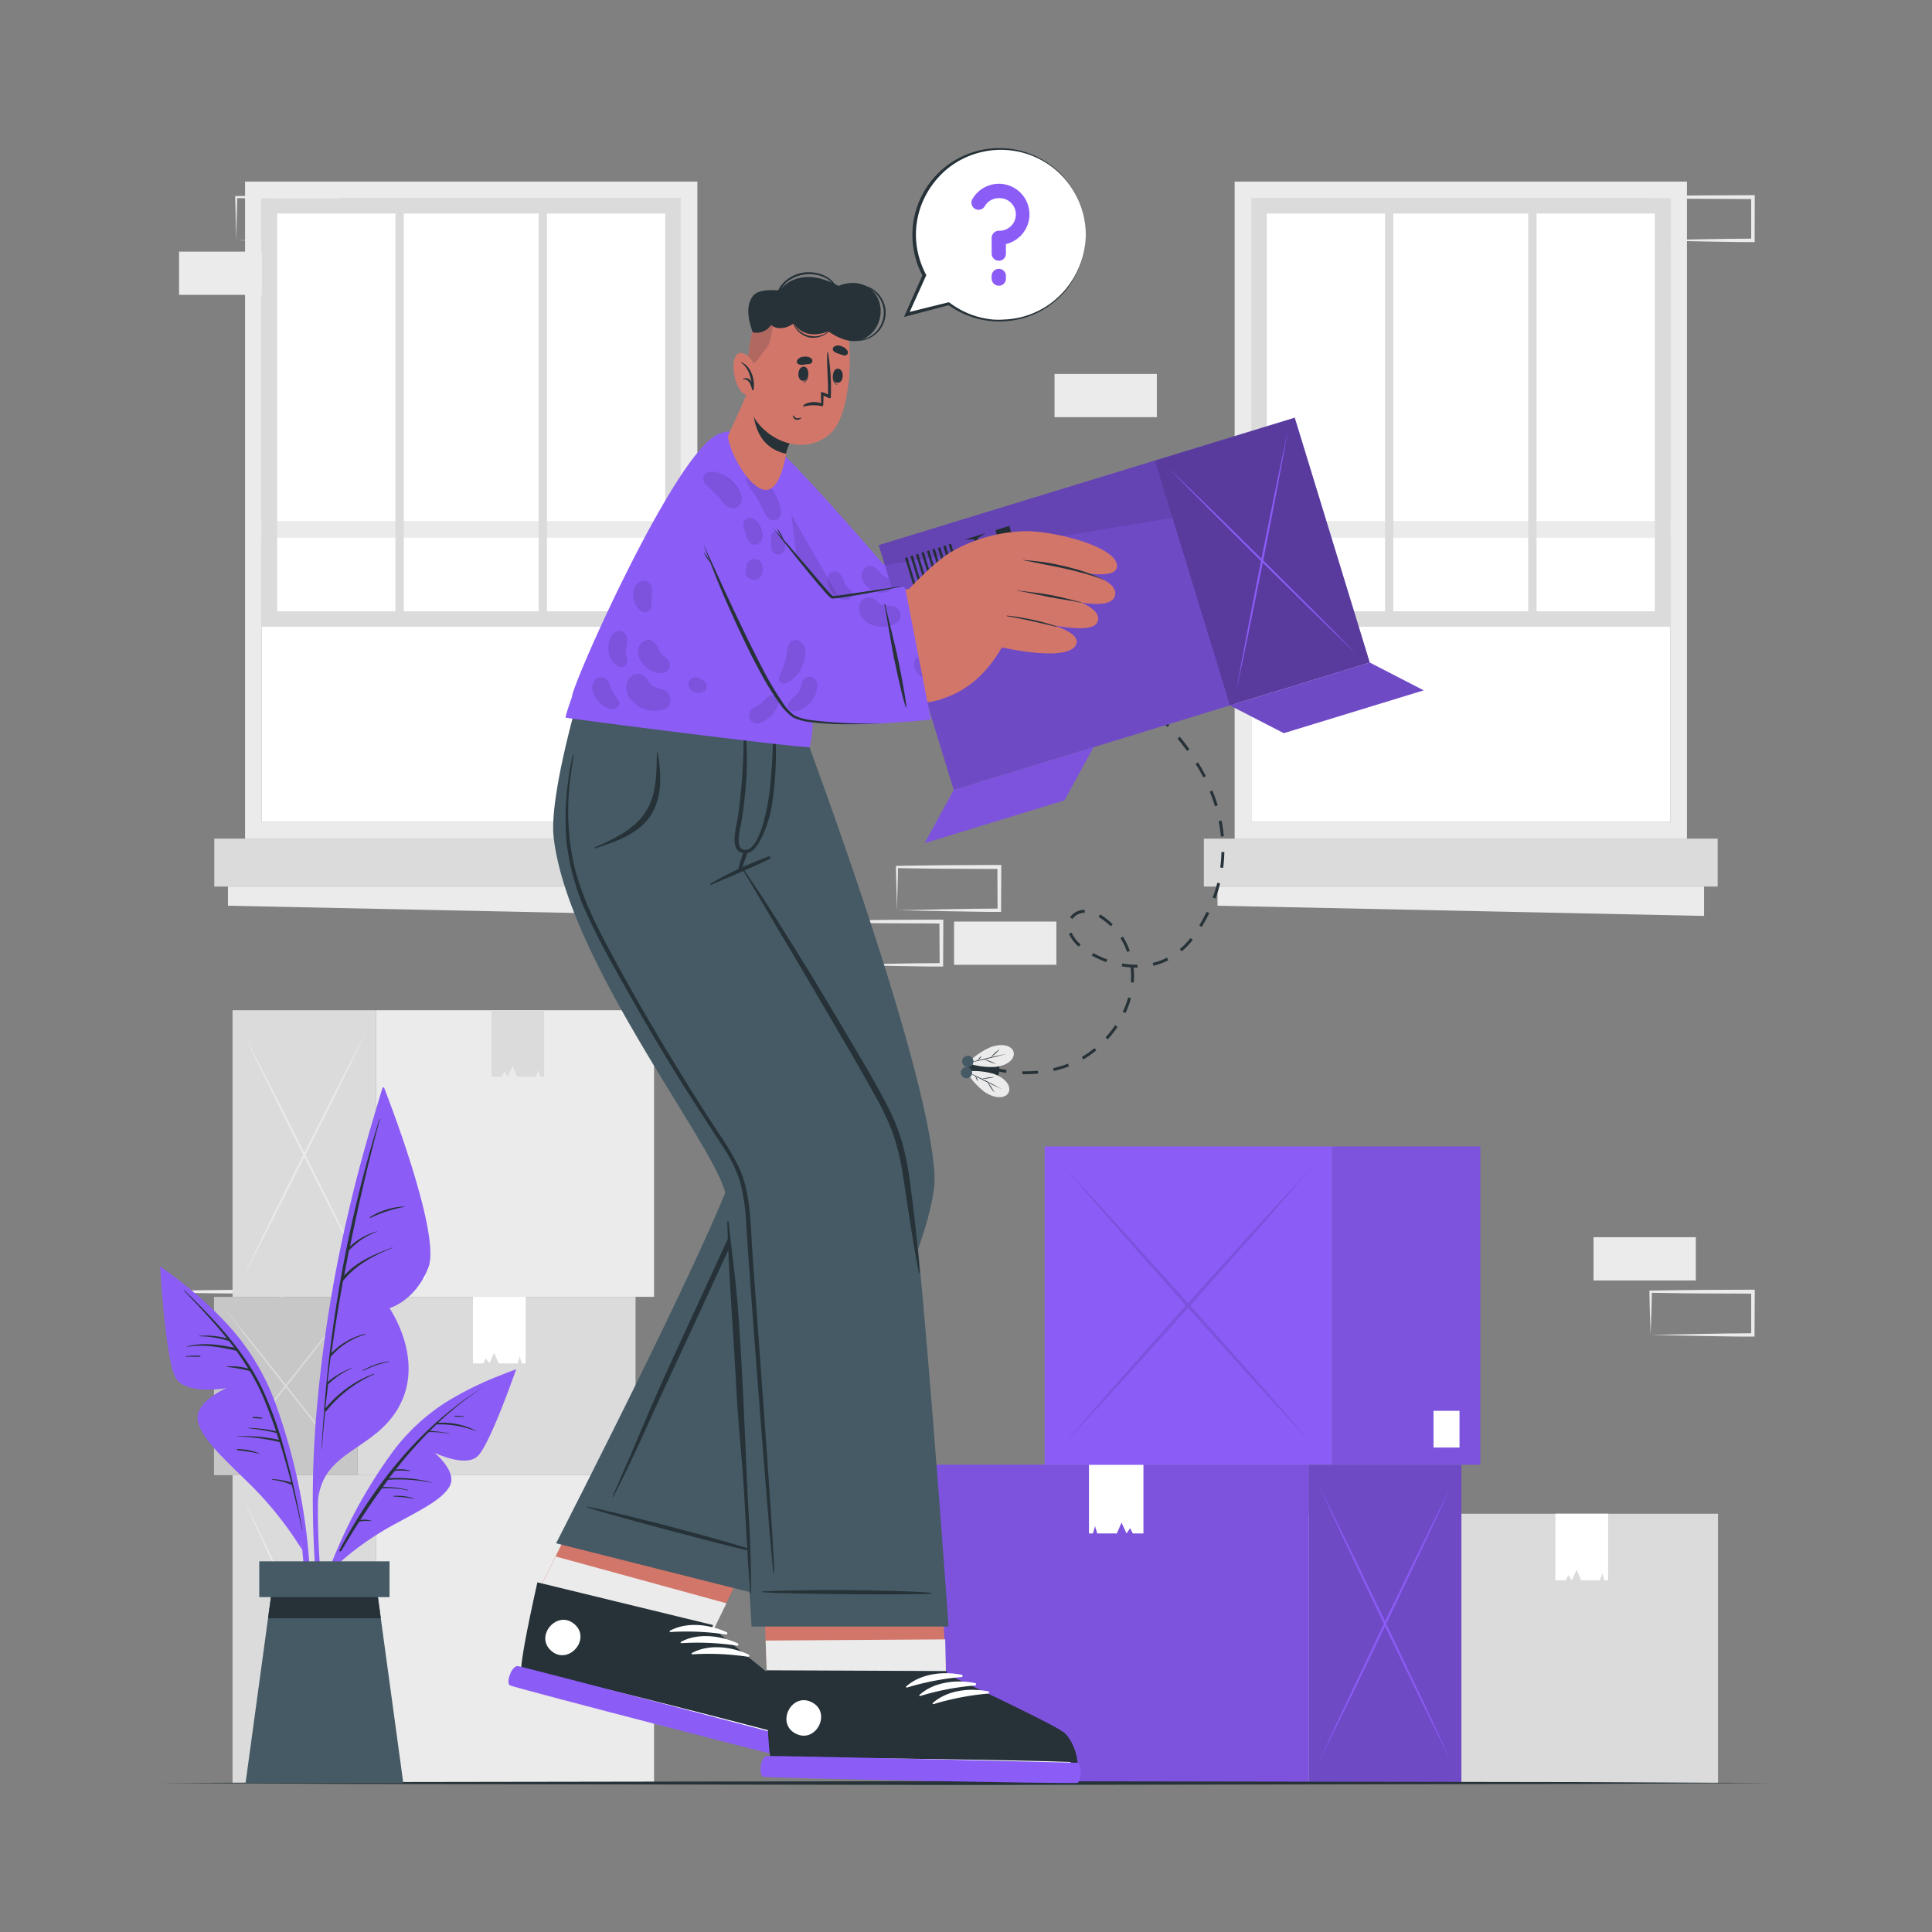 <svg xmlns="http://www.w3.org/2000/svg" viewBox="0 0 500 500"><rect x="0" y="0" width="500" height="500" fill="#808080" stroke="none"/><g id="freepik--background-complete--inject-8"><rect x="412.41" y="320.19" width="26.48" height="11.19" transform="translate(851.29 651.57) rotate(180)" style="fill:#ebebeb"></rect><path d="M427.18,345.49l13.35-.28,6.58-.11c2.19-.05,4.37,0,6.55-.06l-.45.45,0-11.19.5.5-13.24-.06c-4.41,0-8.83-.12-13.24-.17l.27-.27c0,1.83-.08,3.67-.13,5.53Zm0,0L427,340c-.05-1.86-.12-3.75-.13-5.65V334h.28c4.41-.06,8.83-.16,13.24-.17l13.24-.06h.5v.5l-.06,11.19v.45h-.44c-2.23,0-4.47,0-6.7-.05l-6.66-.11Z" style="fill:#ebebeb"></path><path d="M232.14,235.58l13.36-.28,6.57-.11c2.19-.05,4.37,0,6.55-.05l-.45.44-.05-11.19.5.5-13.24-.06c-4.41,0-8.83-.11-13.24-.17l.27-.27c0,1.83-.08,3.67-.13,5.54Zm0,0L232,230c-.05-1.86-.11-3.75-.13-5.65v-.27h.28c4.41-.05,8.83-.16,13.24-.17l13.24-.06h.5v.5l-.05,11.19V236h-.44c-2.23,0-4.47,0-6.69-.06l-6.67-.11Z" style="fill:#ebebeb"></path><rect x="246.91" y="238.5" width="26.48" height="11.19" transform="translate(520.3 488.19) rotate(180)" style="fill:#ebebeb"></rect><path d="M217.14,249.69l13.36-.28,6.58-.11c2.19-.05,4.36,0,6.54-.05l-.44.44-.06-11.19.5.5-13.24-.06c-4.41,0-8.82-.11-13.24-.17l.28-.27c0,1.83-.09,3.67-.13,5.54Zm0,0-.14-5.54c0-1.86-.11-3.75-.13-5.65v-.27h.27c4.42,0,8.83-.16,13.24-.17l13.24-.06h.51v.5l-.05,11.19v.45h-.45c-2.23,0-4.47,0-6.69-.06l-6.66-.11Z" style="fill:#ebebeb"></path><rect x="272.92" y="96.77" width="26.48" height="11.19" transform="translate(572.31 204.73) rotate(180)" style="fill:#ebebeb"></rect><path d="M46.34,345.49l13.36-.28,6.58-.11c2.18-.05,4.36,0,6.54-.06l-.44.45-.06-11.19.5.5-13.24-.06c-4.41,0-8.83-.12-13.24-.17l.27-.27c0,1.83-.08,3.67-.13,5.53Zm0,0L46.2,340c-.05-1.86-.11-3.75-.13-5.65V334h.27c4.41-.06,8.83-.16,13.24-.17l13.24-.06h.5v.5l0,11.19v.45h-.45c-2.23,0-4.47,0-6.69-.05l-6.66-.11Z" style="fill:#ebebeb"></path><path d="M61.11,62.2l13.36-.28,6.58-.11c2.19-.05,4.36,0,6.54-.06l-.44.45L87.09,51l.5.5-13.24-.06c-4.41,0-8.82-.12-13.24-.17l.28-.27c0,1.83-.09,3.67-.14,5.54Zm0,0L61,56.66c0-1.86-.11-3.75-.13-5.65v-.27h.27c4.42-.05,8.83-.16,13.24-.17l13.24-.06h.51V51L88,62.2v.45h-.45c-2.23,0-4.47,0-6.69-.06l-6.66-.11Z" style="fill:#ebebeb"></path><rect x="46.34" y="65.12" width="26.48" height="11.19" transform="translate(119.16 141.43) rotate(180)" style="fill:#ebebeb"></rect><path d="M427.18,62.2l13.35-.28,6.58-.11c2.19-.05,4.37,0,6.55-.06l-.45.45,0-11.19.5.5-13.24-.06c-4.41,0-8.83-.12-13.24-.17l.27-.27c0,1.83-.08,3.67-.13,5.54Zm0,0L427,56.66c-.05-1.86-.12-3.75-.13-5.65v-.27h.28c4.41-.05,8.83-.16,13.24-.17l13.24-.06h.5V51L454.1,62.2v.45h-.44c-2.23,0-4.47,0-6.7-.06l-6.66-.11Z" style="fill:#ebebeb"></path><rect x="97.32" y="381.77" width="71.95" height="79.67" style="fill:#ebebeb"></rect><rect x="60.17" y="381.77" width="37.15" height="79.68" transform="translate(157.5 843.22) rotate(180)" style="fill:#dbdbdb"></rect><path d="M62.73,456q4.14-8.5,8.18-17L79,421.77l8-17.21q4-8.62,7.84-17.3-4.14,8.5-8.18,17.05l-8.06,17.14-8,17.21Q66.61,447.29,62.73,456Z" style="fill:#ebebeb"></path><path d="M62.73,387.26q3.88,8.69,7.84,17.3l8,17.21,8.06,17.14q4.05,8.55,8.18,17-3.88-8.68-7.84-17.3l-8-17.21-8.06-17.14Q66.86,395.76,62.73,387.26Z" style="fill:#ebebeb"></path><rect x="97.32" y="261.44" width="71.95" height="74.18" style="fill:#ebebeb"></rect><rect x="60.17" y="261.44" width="37.15" height="74.19" transform="translate(157.5 597.07) rotate(180)" style="fill:#dbdbdb"></rect><polygon points="127.19 278.66 128.72 278.66 129.86 278.66 130.51 277.33 131.43 278.66 132.67 275.93 133.85 278.66 137.22 278.66 138.75 278.66 139.31 276.84 139.83 278.66 140.83 278.66 140.83 261.44 127.19 261.44 127.19 278.66" style="fill:#dbdbdb"></polygon><path d="M62.73,330.9Q66.87,323,70.91,315l8.06-16,8-16q4-8,7.84-16.11-4.14,7.92-8.18,15.88l-8.06,15.95-8,16Q66.61,322.81,62.73,330.9Z" style="fill:#ebebeb"></path><path d="M62.73,266.93Q66.61,275,70.57,283l8,16,8.06,16q4.05,8,8.18,15.88-3.88-8.08-7.84-16.11l-8-16-8.06-15.95Q66.86,274.85,62.73,266.93Z" style="fill:#ebebeb"></path><rect x="102.06" y="323.03" width="7.99" height="7.99" transform="translate(212.11 654.05) rotate(180)" style="fill:#fff"></rect><rect x="92.53" y="335.63" width="71.95" height="46.14" style="fill:#dbdbdb"></rect><rect x="55.38" y="335.63" width="37.15" height="46.14" transform="translate(147.91 717.4) rotate(180)" style="fill:#c7c7c7"></rect><polygon points="122.4 352.85 123.92 352.85 125.07 352.85 125.72 351.52 126.64 352.85 127.88 350.12 129.06 352.85 132.42 352.85 133.96 352.85 134.51 351.03 135.04 352.85 136.04 352.85 136.04 335.63 122.4 335.63 122.4 352.85" style="fill:#fff"></polygon><path d="M57.94,379q4.13-5,8.18-10.09l8.06-10.14,8-10.19q3.94-5.1,7.83-10.24-4.12,5-8.18,10.09l-8.06,10.15-8,10.18Q61.82,373.89,57.94,379Z" style="fill:#dbdbdb"></path><path d="M57.94,338.37q3.89,5.14,7.84,10.24l8,10.19,8.06,10.14Q85.84,374,90,379q-3.87-5.14-7.83-10.24l-8-10.18-8.06-10.15Q62.07,343.41,57.94,338.37Z" style="fill:#dbdbdb"></path><rect x="372.67" y="391.75" width="71.95" height="69.7" style="fill:#dbdbdb"></rect><rect x="335.52" y="391.75" width="37.15" height="69.7" transform="translate(708.2 853.2) rotate(180)" style="fill:#c7c7c7"></rect><polygon points="402.54 408.97 404.06 408.97 405.21 408.97 405.86 407.64 406.78 408.97 408.02 406.24 409.2 408.97 412.56 408.97 414.1 408.97 414.66 407.14 415.18 408.97 416.18 408.97 416.18 391.75 402.54 391.75 402.54 408.97" style="fill:#fff"></polygon><path d="M338.08,457.3q4.13-7.59,8.18-15.24l8.06-15.32,8-15.38q4-7.71,7.83-15.46-4.12,7.59-8.18,15.24l-8.06,15.31-7.95,15.39Q342,449.55,338.08,457.3Z" style="fill:#dbdbdb"></path><path d="M338.08,395.9q3.89,7.75,7.84,15.46l7.95,15.38,8.06,15.32q4.05,7.65,8.18,15.24-3.87-7.76-7.83-15.46l-8-15.39-8.06-15.31Q342.21,403.49,338.08,395.9Z" style="fill:#dbdbdb"></path><path d="M319.52,47v170.1H436.58V47ZM432.26,212.73H323.84V51.27H432.26Z" style="fill:#ebebeb"></path><rect x="323.84" y="51.27" width="108.42" height="161.46" style="fill:#fff"></rect><rect x="323.84" y="134.84" width="108.42" height="4.32" transform="translate(756.1 274) rotate(180)" style="fill:#ebebeb"></rect><rect x="311.57" y="217.05" width="132.97" height="12.4" transform="translate(756.1 446.49) rotate(180)" style="fill:#dbdbdb"></rect><polygon points="315.09 234.4 441.01 237.04 441.01 229.44 315.09 229.44 315.09 234.4" style="fill:#ebebeb"></polygon><path d="M323.84,51.27H432.26V162.2H323.84Zm104.42,4H327.84V158.2H428.26Z" style="fill:#dbdbdb"></path><rect x="395.5" y="51.27" width="2.16" height="106.93" style="fill:#dbdbdb"></rect><rect x="358.44" y="51.27" width="2.16" height="106.93" style="fill:#dbdbdb"></rect><path d="M63.42,47v170.1H180.48V47ZM176.16,212.73H67.74V51.27H176.16Z" style="fill:#ebebeb"></path><rect x="67.74" y="51.27" width="108.42" height="161.46" style="fill:#fff"></rect><rect x="67.74" y="134.84" width="108.42" height="4.32" transform="translate(243.9 274) rotate(180)" style="fill:#ebebeb"></rect><rect x="55.47" y="217.05" width="132.97" height="12.4" transform="translate(243.9 446.49) rotate(180)" style="fill:#dbdbdb"></rect><polygon points="58.99 234.4 184.91 237.04 184.91 229.44 58.99 229.44 58.99 234.4" style="fill:#ebebeb"></polygon><path d="M67.74,51.27H176.16V162.2H67.74Zm104.42,4H71.74V158.2H172.16Z" style="fill:#dbdbdb"></path><rect x="139.4" y="51.27" width="2.16" height="106.93" style="fill:#dbdbdb"></rect><rect x="102.34" y="51.27" width="2.16" height="106.93" style="fill:#dbdbdb"></rect></g><g id="freepik--Boxes--inject-8"><rect x="239.03" y="379.05" width="99.68" height="82.36" style="fill:#8B5CF6"></rect><rect x="239.03" y="379.05" width="99.68" height="82.36" style="opacity:0.1"></rect><rect x="338.71" y="379.06" width="39.5" height="82.36" style="fill:#8B5CF6"></rect><rect x="338.71" y="379.06" width="39.5" height="82.36" style="opacity:0.2"></rect><path d="M375.48,455.74q-4.38-8.78-8.69-17.62l-8.57-17.72-8.46-17.79q-4.2-8.91-8.33-17.88,4.4,8.79,8.7,17.62l8.56,17.72,8.46,17.79Q371.37,446.77,375.48,455.74Z" style="fill:#8B5CF6"></path><path d="M375.48,384.73q-4.12,9-8.33,17.88l-8.46,17.79-8.56,17.72q-4.31,8.83-8.7,17.62,4.13-9,8.33-17.88l8.46-17.79,8.57-17.71Q371.1,393.51,375.48,384.73Z" style="fill:#8B5CF6"></path><polygon points="295.92 396.85 294.35 396.85 293.16 396.85 292.49 395.48 291.54 396.85 290.25 394.03 289.04 396.85 285.56 396.85 283.97 396.85 283.39 394.97 282.85 396.85 281.82 396.85 281.82 379.06 295.92 379.06 295.92 396.85" style="fill:#fff"></polygon><rect x="270.35" y="296.7" width="74.37" height="82.35" style="fill:#8B5CF6"></rect><rect x="344.72" y="296.7" width="38.4" height="82.36" style="fill:#8B5CF6"></rect><rect x="344.72" y="296.7" width="38.4" height="82.36" style="opacity:0.1"></rect><g style="opacity:0.1"><path d="M339.27,373.38q-8.19-8.79-16.24-17.62L307,338l-15.79-17.79q-7.86-8.91-15.56-17.88,8.2,8.79,16.24,17.63l16,17.71,15.79,17.79Q331.57,364.41,339.27,373.38Z"></path><path d="M339.27,302.37q-7.71,9-15.56,17.88L307.92,338l-16,17.72q-8,8.83-16.24,17.62,7.71-9,15.56-17.88L307,337.71,323,320Q331.07,311.15,339.27,302.37Z"></path></g><rect x="370.99" y="365.12" width="6.73" height="9.5" style="fill:#fff"></rect></g><g id="freepik--Floor--inject-8"><polygon points="41.45 461.45 93.59 461.2 145.73 461.12 250 460.95 354.27 461.12 406.41 461.2 458.55 461.45 406.41 461.69 354.27 461.78 250 461.95 145.73 461.78 93.59 461.69 41.45 461.45" style="fill:#263238"></polygon></g><g id="freepik--Fly--inject-8"><path d="M289.72,177.8q-.84-.54-1.68-1.05l.39-.65,1.7,1.07Z" style="fill:#263238"></path><path d="M265.3,278h-.72l0-.75a33.51,33.51,0,0,0,4-.15l.08.75C267.57,277.93,266.43,278,265.3,278Zm7.42-.82-.16-.73a26.84,26.84,0,0,0,3.82-1.17l.27.7A27.59,27.59,0,0,1,272.72,277.16Zm7.63-3-.37-.65a24.82,24.82,0,0,0,3.27-2.28l.48.57A24.65,24.65,0,0,1,280.35,274.19Zm6.33-5.2-.55-.51a27.9,27.9,0,0,0,2.47-3.14l.62.42A28.34,28.34,0,0,1,286.68,269Zm4.58-6.79-.68-.32a23.16,23.16,0,0,0,1.39-3.74l.72.2A23.68,23.68,0,0,1,291.26,262.2Zm2.16-7.92-.75-.06c0-.54.07-1.09.07-1.62a20.36,20.36,0,0,0-.13-2.22,20.42,20.42,0,0,1-2.32-.29l.13-.74a21.4,21.4,0,0,0,3.7.34h.26v.75h-.27l-.75,0a19.77,19.77,0,0,1,.12,2.18C293.49,253.15,293.46,253.72,293.42,254.28Zm5.07-4.34-.17-.73a16.66,16.66,0,0,0,3.71-1.36l.34.67A17.49,17.49,0,0,1,298.49,249.94ZM286.31,249a25.91,25.91,0,0,1-3.75-1.7l.37-.65a24.82,24.82,0,0,0,3.63,1.64Zm5.38-2.64a17.8,17.8,0,0,0-1.72-3.57l.63-.4a18,18,0,0,1,1.8,3.72Zm14.12-.16-.48-.57a20.27,20.27,0,0,0,2.77-2.85l.58.47A20.6,20.6,0,0,1,305.81,246.23ZM279.17,245l-.21-.2a9.06,9.06,0,0,1-2.31-3.15l.7-.28a8.25,8.25,0,0,0,2.12,2.88l.2.18ZM311,239.89l-.64-.39c.7-1.16,1.35-2.35,1.92-3.52l.68.33C312.38,237.5,311.72,238.71,311,239.89Zm-23.52-.15a17.83,17.83,0,0,0-3-2.34l-.15-.1.39-.64.16.1a18.4,18.4,0,0,1,3.09,2.45Zm-9.93-1.93-.62-.42a4.57,4.57,0,0,1,3.78-1.92l0,.75A3.89,3.89,0,0,0,277.55,237.81Zm37-5.27-.7-.26a38.42,38.42,0,0,0,1.19-3.83l.72.18A34.56,34.56,0,0,1,314.56,232.54Zm2-7.93-.75-.1a35.54,35.54,0,0,0,.31-4h.75A37,37,0,0,1,316.55,224.61Zm-.58-8.1a38.72,38.72,0,0,0-.57-4l.74-.15a40.7,40.7,0,0,1,.58,4.05Zm-1.55-7.86c-.38-1.26-.83-2.53-1.35-3.79l.7-.28c.52,1.27,1,2.57,1.37,3.85Zm-3-7.45c-.6-1.17-1.27-2.35-2-3.51l.64-.39c.72,1.17,1.4,2.37,2,3.56Zm-4.21-6.86c-.77-1.08-1.6-2.15-2.46-3.19l.58-.48c.87,1.05,1.71,2.14,2.49,3.23Zm-5.12-6.22c-.91-1-1.87-1.93-2.85-2.85l.51-.55c1,.94,2,1.91,2.88,2.89Zm-5.87-5.53c-1-.85-2.09-1.69-3.16-2.49l.44-.6c1.09.8,2.17,1.65,3.2,2.52Z" style="fill:#263238"></path><path d="M260.39,277.64a18.66,18.66,0,0,1-2-.36l.18-.73s.72.18,1.92.35Z" style="fill:#263238"></path><path d="M250.3,276.15c-.47,4,7.7,6.24,8.32,1S250.77,272.12,250.3,276.15Z" style="fill:#263238"></path><path d="M261,282.77c-.76,1.51-3.45,1.72-6.23-.22a18.65,18.65,0,0,1-4.7-5.27,18.53,18.53,0,0,1,7,.61C260.36,279,261.8,281.24,261,282.77Z" style="fill:#ebebeb"></path><path d="M250.1,277.28c1.58.71,3.13,1.48,4.68,2.24s3.08,1.57,4.59,2.41c-1.58-.71-3.13-1.48-4.68-2.24S251.61,278.12,250.1,277.28Z" style="fill:#263238"></path><path d="M257.36,282.74a13.85,13.85,0,0,1-1-1.31,13.26,13.26,0,0,1-.82-1.41,13.85,13.85,0,0,1,1,1.31A12.33,12.33,0,0,1,257.36,282.74Z" style="fill:#263238"></path><path d="M254,279.23a15.94,15.94,0,0,1,1.67-.34,16.21,16.21,0,0,1,1.71-.15,17.09,17.09,0,0,1-3.38.49Z" style="fill:#263238"></path><path d="M253.13,279.89a3.75,3.75,0,0,1-.72-1.46,3.75,3.75,0,0,1,.72,1.46Z" style="fill:#263238"></path><path d="M262.32,272.3c-.39-1.65-2.95-2.47-6.1-1.23a18.66,18.66,0,0,0-5.8,4.05,18.58,18.58,0,0,0,7,1C260.79,275.84,262.72,274,262.32,272.3Z" style="fill:#ebebeb"></path><path d="M250.42,275.12c1.7-.32,3.39-.72,5.07-1.11s3.36-.81,5-1.28c-1.69.32-3.38.72-5.06,1.11S252.09,274.65,250.42,275.12Z" style="fill:#263238"></path><path d="M258.75,271.48a14.16,14.16,0,0,0-1.25,1,15.74,15.74,0,0,0-1.13,1.18,11.39,11.39,0,0,0,1.25-1A14,14,0,0,0,258.75,271.48Z" style="fill:#263238"></path><path d="M254.65,274.12a16.25,16.25,0,0,0,3.18,1.25,15.61,15.61,0,0,0-3.18-1.25Z" style="fill:#263238"></path><path d="M254,273.28a3.49,3.49,0,0,0-.59.56,4.1,4.1,0,0,0-.45.69,3.54,3.54,0,0,0,.59-.57A2.87,2.87,0,0,0,254,273.28Z" style="fill:#263238"></path><path d="M250.3,276.15a1.46,1.46,0,1,1-1.62,1.29A1.47,1.47,0,0,1,250.3,276.15Z" style="fill:#455a64"></path><path d="M250.64,273.24a1.46,1.46,0,1,1-.34,2.91,1.46,1.46,0,0,1,.34-2.91Z" style="fill:#455a64"></path></g><g id="freepik--Character--inject-8"><path d="M160,370.31S138.68,413,138.67,413c-1.76,8.81-3.14,16.58-3.49,20.66a.16.16,0,0,0,0,.07,6.22,6.22,0,0,0,.11,2.85.16.16,0,0,0,0,.07c2.27,2.3,72.33,18.43,75,18.17s2.1-7.79-.12-10.58-26.29-21-26.29-21l20.84-42.76Z" style="fill:#d3766a"></path><path d="M209.23,454.86c-2.63.26-71.64-15.88-73.9-18.17a.25.25,0,0,1,0-.07,6.18,6.18,0,0,1-.12-2.85.1.1,0,0,1,0-.07c.34-4.08,1.73-11.85,3.48-20.67l5.1-10.22L188,414.93l-4.08,8.38s23,18.17,25.23,21S211.87,454.61,209.23,454.86Z" style="fill:#ebebeb"></path><path d="M210.19,453.74c-2.67.2-72.9-17.7-75.14-20.08-.86-.89,1.15-11.28,3.94-23.76l.09-.39,45.44,11.05-.21.76s23.81,18.88,26,21.76S212.85,453.55,210.19,453.74Z" style="fill:#263238"></path><path d="M210.08,450.81c-11.76-3.3-59.52-15.54-71.4-17.92-.1,0-.12.05,0,.08,11.59,3.53,59.45,15.38,71.38,18C210.29,451.06,210.33,450.88,210.08,450.81Z" style="fill:#fff"></path><path d="M188.08,422.43c-4.44-2.06-10.32-2.8-14.72-.38-.17.09,0,.33.12.32a67.66,67.66,0,0,1,14.43.64A.31.31,0,0,0,188.08,422.43Z" style="fill:#fff"></path><path d="M190.92,425.31c-4.43-2.05-10.31-2.79-14.72-.38-.17.09,0,.33.13.33a67,67,0,0,1,14.43.64A.31.31,0,0,0,190.92,425.31Z" style="fill:#fff"></path><path d="M193.77,428.2c-4.44-2.06-10.32-2.8-14.72-.39-.17.1,0,.34.13.33a67.6,67.6,0,0,1,14.42.64A.31.31,0,0,0,193.77,428.2Z" style="fill:#fff"></path><path d="M211.9,451.5c1.13.8-.22,4.95-1.21,5.06S133.21,436.81,132,436.18s.45-5.17,2-5S211.9,451.5,211.9,451.5Z" style="fill:#8B5CF6"></path><path d="M148.67,420.33c-4.44-3.84-10.42,3.06-6,6.91S153.12,424.18,148.67,420.33Z" style="fill:#fff"></path><path d="M143.92,399.4l51.24,12.92s47.76-86.19,46.69-108.1C240.38,274,204.9,181.08,204.9,181.08H162.42S190.61,281.53,191,298.43C191.17,307.27,143.92,399.4,143.92,399.4Z" style="fill:#455a64"></path><path d="M197.35,401.92c-2.73-1.09-27.12-8.13-45.32-12a.1.1,0,0,0,0,.19c5.73,2,41.89,11.53,45.28,12C197.39,402.14,197.47,402,197.35,401.92Z" style="fill:#263238"></path><path d="M194.52,276.85c-3.38-14.18-7-28.32-10.8-42.37s-7.87-28.23-12.34-42.17c-.54-1.71-1.11-3.4-1.66-5.1a.21.21,0,0,0-.41.12c4,13.89,8,27.75,11.79,41.69s7.4,27.92,10.8,42c.85,3.48,1.68,6.95,2.49,10.44a93.34,93.34,0,0,1,2.18,10.87,28.15,28.15,0,0,1-.71,10.46,58.73,58.73,0,0,1-3.77,9.74q-9.19,19.95-18.37,39.91c-6.12,13.34-7.11,16.38-13,29.83-.73,1.67-1.46,3.34-2.16,5,0,.11.11.21.17.09,6.7-13.18,7.73-16.35,14-29.77s12.5-27,18.72-40.51c2.8-6.1,6.09-12.32,6.51-19.14C198.38,290.82,196.14,283.68,194.52,276.85Z" style="fill:#263238"></path><path d="M196.84,387.19s1.64,47,1.64,47c.27,9,.66,16.87,1.25,20.92a.17.17,0,0,0,0,.07,6.3,6.3,0,0,0,.74,2.75l.06.06c2.73,1.73,74.62,1.69,77.13.84s.29-8.05-2.5-10.28-30.33-14.52-30.33-14.52l-2.09-46.95Z" style="fill:#d3766a"></path><path d="M198.14,424.57s.34,9.62.34,9.65c.27,9,.66,16.87,1.25,20.92a.17.17,0,0,0,0,.07,12,12,0,0,0,.74,2.75l.06.06c2.73,1.73,74.62,1.69,77.13.84s.29-8.05-2.5-10.28-30.33-14.52-30.33-14.52l-.21-9.79Z" style="fill:#ebebeb"></path><path d="M277.7,458.78c-2.54.81-75-.31-77.74-2.11-1-.67-1.5-11.23-1.68-24v-.4l46.76.2,0,.8s27.55,12.83,30.34,15.12S280.25,458,277.7,458.78Z" style="fill:#263238"></path><path d="M276.93,456c-12.21-.49-61.51-1.31-73.62-.86-.1,0-.1.07,0,.07,12.09.75,61.4,1.18,73.62,1C277.18,456.15,277.19,456,276.93,456Z" style="fill:#fff"></path><path d="M248.94,433.45c-4.79-1-10.69-.33-14.41,3-.15.13,0,.33.2.29a68.23,68.23,0,0,1,14.18-2.73A.3.3,0,0,0,248.94,433.45Z" style="fill:#fff"></path><path d="M252.38,435.59c-4.8-1-10.69-.32-14.41,3.05-.15.13,0,.33.19.28a67.65,67.65,0,0,1,14.19-2.72A.31.31,0,0,0,252.38,435.59Z" style="fill:#fff"></path><path d="M255.81,437.74c-4.79-1-10.68-.33-14.41,3-.14.13,0,.33.2.29a68.35,68.35,0,0,1,14.18-2.73A.3.3,0,0,0,255.81,437.74Z" style="fill:#fff"></path><path d="M278.85,456.2c1.29.52.94,4.87,0,5.2s-80-1.24-81.29-1.56-.77-5.13.8-5.36S278.85,456.2,278.85,456.2Z" style="fill:#8B5CF6"></path><path d="M210.12,440.55c-5.21-2.71-9.43,5.39-4.21,8.1S215.34,443.26,210.12,440.55Z" style="fill:#fff"></path><path d="M204.37,181a.16.16,0,0,1,0,0c-.19.87-10.78,42.74-12.1,43.52-1.5.89,38.48,54.68,43.22,81.09,3,16.89,10,115.34,10,115.34H194.51s-5-83.61-6.66-111.16c-.65-10.69-40.75-60.11-44.56-93.06-1.2-10.38,6.26-35.77,6.26-35.77Z" style="fill:#455a64"></path><path d="M193.22,381.17c-.6-13.85-1.15-27.73-2.16-41.56-.57-7.84-1.69-15.43-2.47-23.24,0-.41-.37-.51-.36-.09.36,13.91,1.51,27.67,2.25,41.57s1.45,17.14,2.24,31c.44,7.84.83,15.68,1.44,23.51a.1.1,0,0,0,.19,0C194.38,398.44,193.83,395.07,193.22,381.17Z" style="fill:#263238"></path><path d="M235.54,306.27a74,74,0,0,0-2.12-10.83,55.4,55.4,0,0,0-4.13-9.95c-3.47-6.66-7.42-13.1-11.23-19.57s-7.78-13.08-11.8-19.54q-3.39-5.44-6.81-10.87c-2.32-3.65-4.77-7.23-7.16-10.83a.13.13,0,0,0-.23.14c3.9,6.54,7.76,13.09,11.66,19.63s7.74,13.1,11.58,19.66,7.57,12.92,11.19,19.48a68.44,68.44,0,0,1,4.59,9.72A59.67,59.67,0,0,1,233.65,304c1.36,8.47,2.47,17,4.17,25.39a.1.1,0,0,0,.19,0C237.48,321.67,236.56,313.94,235.54,306.27Z" style="fill:#263238"></path><path d="M241,412.21c-2.91-.38-25.12-1.15-43.7-.35-.12,0-.11.18,0,.19,6.05.53,40.26.77,43.67.37C241.06,412.41,241.1,412.23,241,412.21Z" style="fill:#263238"></path><path d="M198.92,221.66a95,95,0,0,0-15,7,.17.17,0,0,0,.14.31c5.06-2.18,10.23-4.26,15.17-6.71A.33.33,0,0,0,198.92,221.66Z" style="fill:#263238"></path><path d="M200.45,187c0-.17-.32-.21-.32,0a168.24,168.24,0,0,1-.85,16.92c-.24,2.61-2.34,17-6.86,16-.76-.18-1.14-.92-1.26-2.07a17.68,17.68,0,0,1,.6-4.42c.5-3,.9-6,1.16-9.09a82.44,82.44,0,0,0-.18-17.06.15.15,0,0,0-.29,0,156.94,156.94,0,0,1-1.38,23.54c-.57,3.75-2.46,9.4,1.47,10s6.58-8.87,7.06-11.46A86.44,86.44,0,0,0,200.45,187Z" style="fill:#263238"></path><path d="M192.54,220.23a23.39,23.39,0,0,0-1,3,6.87,6.87,0,0,0-.42,2.45.17.17,0,0,0,.31.07,8.4,8.4,0,0,0,1.05-2.39c.35-.93.71-1.84,1-2.78A.5.5,0,0,0,192.54,220.23Z" style="fill:#263238"></path><path d="M194.67,323.23c-.48-7.12-.45-14.63-3.48-21.23a70.82,70.82,0,0,0-5.54-9.24q-3.1-4.74-6.12-9.53c-8-12.77-15.72-25.8-22.75-39.15-3.39-6.43-6.51-13.07-8.21-20.17a64.5,64.5,0,0,1-.93-22.76c.24-1.89.5-3.77.81-5.65a.11.11,0,0,0-.21-.05,74.51,74.51,0,0,0-1.67,22,61.38,61.38,0,0,0,5.87,20.29c3.1,6.71,6.79,13.17,10.43,19.6q5.63,10,11.59,19.71c4,6.46,8.12,12.79,12.25,19.15a36.43,36.43,0,0,1,4.87,9.79,53.41,53.41,0,0,1,1.56,11.12c1,15.74,5,68.07,6.42,83.73.17,2,.35,4,.54,6a.14.14,0,1,0,.27,0C199.77,391.12,195.7,338.92,194.67,323.23Z" style="fill:#263238"></path><path d="M170.2,194.8c0-.11-.18-.07-.18,0-.15,4.37,0,8.89-1.71,13-1.54,3.79-4.64,6.45-8.11,8.44a61.89,61.89,0,0,1-6.23,3.05c-.15.07-.09.31.08.26,4-1.28,8.13-2.67,11.48-5.35,3.58-2.88,5.15-7.05,5.32-11.55A37.26,37.26,0,0,0,170.2,194.8Z" style="fill:#263238"></path><path d="M192.39,123.57c5.72,17.56,21.17,47.47,26.69,51.08,4.89,3.19,27.9-.37,38-2.8,3.76-.91-4.7-29.57-8.71-28.52-4.81,1.26-19.14,4.49-20.18,3.69s-15.49-18.6-25.73-29.08C193.14,108.45,190.23,116.93,192.39,123.57Z" style="fill:#d3766a"></path><path d="M254.87,172.07c1.93-.24,18.26-1,25.75-5.07,4-2.17,14.21-9.35,13.19-11.93-.93-2.35-4.21-1.07-4.21-1.07s4.51-3.27,3.19-6.53-6.77-.81-6.77-.81,4.39-3.7,2.84-6.85-6.61.22-6.61.22,4.17-3.19,1.8-5.25c-2.86-2.48-9.89,4.28-14.64,5.86-1.08.36-22.36,5.74-22.36,5.74Z" style="fill:#d3766a"></path><path d="M282.07,139.94c-5.18,4.95-8.31,6.22-15.23,7.62-.13,0-.12.24,0,.22,6.9-.75,11.05-1.78,15.46-7.6C282.54,139.89,282.31,139.7,282.07,139.94Z" style="fill:#263238"></path><path d="M285.85,146.54c-5.83,4.68-9.21,6.08-16.35,8.08-.1,0-.06.21.05.19,7.16-1.38,11.28-2.5,16.49-7.94C286.28,146.63,286.12,146.33,285.85,146.54Z" style="fill:#263238"></path><path d="M289.25,154.08c-6,4.12-9.61,5.83-16.79,6.88a.13.13,0,0,0,0,.26c7.43-.36,12-2.45,16.87-6.94C289.69,154,289.62,153.83,289.25,154.08Z" style="fill:#263238"></path><path d="M241.47,147.3s5.95-6.73,9.21-9.11,18.7-6.78,19.84-3.5c1.47,4.24-6.94,8.53-11.33,10.09,0,0,3.41,9.8-2,14.18S241.47,147.3,241.47,147.3Z" style="fill:#d3766a"></path><path d="M270.55,136c-1.45,4.83-7.35,6.51-11.5,8.34a.43.43,0,0,0-.16.67c1.16,4.2,1.56,10.46-1.38,14-.08.1.05.24.15.15,3.67-3.36,3.77-9.55,2.21-14.07,4.29-1.81,10.13-3.76,10.72-9.07C270.6,136,270.56,136,270.55,136Z" style="fill:#263238"></path><path d="M254.86,177l-7.54-34.34-18.66,3.39c-7.36-8.43-22.07-25.28-28-30.34-7-5.94-11.58-1.48-9,7.52C197.49,143.8,214.54,174,219,176.85,225.47,181,254.86,177,254.86,177Z" style="fill:#8B5CF6"></path><path d="M228.22,156.5a14.58,14.58,0,0,0,2.81.33c2,.27,2.88,3.22,1.06,4.34a7.18,7.18,0,0,1-6.44.55c-2-.78-3.69-2.72-3.26-5a2.5,2.5,0,0,1,4-1.54A9.3,9.3,0,0,0,228.22,156.5Zm-5.16-8.17c-.72,3.4,4.54,6.32,7.23,4.51a1.81,1.81,0,0,0,.07-2.83c-.79-.64-1.45-.74-2.15-1.32a3.2,3.2,0,0,1-.64-.67,4.79,4.79,0,0,0-1.49-1.34A2.19,2.19,0,0,0,223.06,148.33Zm-8.39.18c-1.08,1.41-.27,3.53.68,4.81a4.34,4.34,0,0,0,3.93,1.91,1.46,1.46,0,0,0,.74-2.56,4.64,4.64,0,0,1-1.4-1.74c-.47-1.06-.78-2.43-2-2.89A1.71,1.71,0,0,0,214.67,148.51Zm22.15,22.24c-1.41,2.85,2.88,6.09,5.48,5.53.87-.19,1.71-1.33.94-2.15-.62-.66-1.36-1.18-1.94-1.88-.71-.85-1.1-1.94-2.21-2.37A1.76,1.76,0,0,0,236.82,170.75ZM196.54,135.8a3.82,3.82,0,0,0-1-1.21q.84,2.15,1.77,4.31A5.9,5.9,0,0,0,196.54,135.8Zm5.57-3a11.85,11.85,0,0,0-2.76-6.71c-1.2-1.55-3.28-4-5.48-3.47a1.14,1.14,0,0,0-.8,1.1c-.14,1.69,1.8,3.5,2.64,4.85,1,1.7,1.79,3.58,2.87,5.27A1.92,1.92,0,0,0,202.11,132.79Zm-.65,10.75a1.83,1.83,0,0,0,1.68-1.38,4.51,4.51,0,0,0-.15-2.33,3.91,3.91,0,0,0-1-1.9,1.42,1.42,0,0,0-2.34.69,6.48,6.48,0,0,0,0,1.76c0,.25,0,.5,0,.76a4.69,4.69,0,0,0,.12,1.12A1.77,1.77,0,0,0,201.46,143.54Z" style="fill:#030402;opacity:0.1"></path><path d="M248.33,174c-.86-2-3-10.88-3.47-13.09s-2.21-11.15-2.72-13.42c0-.13.14-.2.17-.08.54,2.24,2.95,11.06,3.48,13.26s2.52,11.07,2.66,13.3A.06.06,0,0,1,248.33,174Z" style="fill:#263238"></path><path d="M231,178.72c-5.25,0-9.86-.5-12-1.87-4.49-2.9-21.54-33-27.41-53.61-1.48-5.16-.59-8.84,1.75-9.91Z" style="opacity:0.1"></path><path d="M146.38,185.71c.13.19,62.53,8.19,63.2,7.61a45.24,45.24,0,0,0,.75-5.26s-5.72-67.94-8.68-71.93c-2.59-3.48-10.45-6-15.8-3.73-11.23,4.76-38.12,65.46-37.83,68C148,180.37,146.22,185.47,146.38,185.71Z" style="fill:#8B5CF6"></path><path d="M168.88,177.44a16.92,16.92,0,0,0,3,1.12c2.08.83,2.27,4.3,0,5a8.12,8.12,0,0,1-7.2-1.15c-2-1.4-3.29-4-2.21-6.32a2.82,2.82,0,0,1,4.78-.6C167.81,176.14,168.15,177,168.88,177.44Zm-3.42-10.33c-1.71,3.53,3.24,8.14,6.67,6.89a2,2,0,0,0,.84-3.08c-.68-.91-1.38-1.2-2-2a3.54,3.54,0,0,1-.51-.91,5.71,5.71,0,0,0-1.27-1.86C168,165,166.09,165.81,165.46,167.11Zm-5.78-3.76c-1.87.7-2.35,3.22-2.21,5a4.89,4.89,0,0,0,2.62,4.17,1.64,1.64,0,0,0,2.23-2A5.1,5.1,0,0,1,162,168c.17-1.28.68-2.78-.17-3.93A1.93,1.93,0,0,0,159.68,163.35Zm20.5,11.9a1.86,1.86,0,0,0-2,1.59,2.18,2.18,0,0,0,1.55,2.31,3.35,3.35,0,0,0,2.1,0,1.56,1.56,0,0,0,.81-.73,1.62,1.62,0,0,0,.23-1.08,1.75,1.75,0,0,0-1.37-1.44,1.14,1.14,0,0,0-.22-.22A2.08,2.08,0,0,0,180.18,175.25Zm-15.33-24.13c-1.68,1.72-1,5.63.92,6.95a1.78,1.78,0,0,0,2.84-1.17,8,8,0,0,0,0-1.19c0-.43-.06-.7,0-1a9.39,9.39,0,0,0,.09-2.59A2.2,2.2,0,0,0,164.85,151.12ZM154,176c-2.31,2.74,1.5,7.44,4.49,7.53,1,0,2.23-1,1.61-2.1-.5-.88-1.17-1.66-1.61-2.57-.54-1.12-.67-2.43-1.77-3.19A2,2,0,0,0,154,176Zm55.17-.87a1.92,1.92,0,0,0-1.58,1.44c-.32,1.11-.36,2.1-1.19,3A13.69,13.69,0,0,0,204,182a1.47,1.47,0,0,0,1.34,2.14,6.91,6.91,0,0,0,4.47-2.44C209.61,179.8,209.41,177.57,209.18,175.09Zm-5-8.25c-.56,1.36-.46,2.9-.93,4.32a33.85,33.85,0,0,1-1.47,3.82c-.42.9.42,2.32,1.51,1.84a7.53,7.53,0,0,0,4.06-3.71c.76-1.57,1.6-4.21.87-5.88S205,164.87,204.15,166.84Zm-5.7,13.63a9,9,0,0,1-3.11,2.55,2.14,2.14,0,1,0,1.75,3.87,7.7,7.7,0,0,0,4.34-4.86C201.92,180.34,199.58,179.21,198.45,180.47Zm-9.14-49a2.21,2.21,0,0,0,2.6-1.62c.56-2.15-1.36-4.36-2.88-5.7s-3.66-2.56-5.79-1.87a1.75,1.75,0,0,0-.71,2.89c.93,1.16,2.22,2,3.21,3.14S187.57,131.18,189.31,131.47ZM197,140c.84-1.21.19-3-.41-4.15a3.67,3.67,0,0,0-1.43-1.52,1.86,1.86,0,0,0-2.56.55,2.45,2.45,0,0,0-.12,1.82,5,5,0,0,0,.34.91l0,.09,0,.08A6.09,6.09,0,0,0,194,140.4,1.9,1.9,0,0,0,197,140Zm5.16-7.16a11.85,11.85,0,0,0-2.76-6.71c-1.2-1.55-3.28-4-5.48-3.47a1.14,1.14,0,0,0-.8,1.1c-.14,1.69,1.8,3.5,2.64,4.85,1,1.7,1.79,3.58,2.87,5.27A1.92,1.92,0,0,0,202.11,132.79Zm-7.55,17.12a2.6,2.6,0,0,0,1.11,0,2.28,2.28,0,0,0,1.31-1.05,3.69,3.69,0,0,0,.39-1.73,3.55,3.55,0,0,0-.45-1.62l-.33-.41-.44-.32a2.06,2.06,0,0,0-2.94,1.32,10.78,10.78,0,0,0-.35,1.78l.09.55a1.72,1.72,0,0,0,.4.74A2.14,2.14,0,0,0,194.56,149.91Zm6.9-6.37a1.83,1.83,0,0,0,1.68-1.38,4.51,4.51,0,0,0-.15-2.33,3.91,3.91,0,0,0-1-1.9,1.42,1.42,0,0,0-2.34.69,6.48,6.48,0,0,0,0,1.76c0,.25,0,.5,0,.76a4.69,4.69,0,0,0,.12,1.12A1.77,1.77,0,0,0,201.46,143.54Z" style="fill:#030402;opacity:0.1"></path><path d="M198,126.78c-3.81-.35-8.69-8.49-9.62-13.66-.06-.36,1.46-3.37,3.13-7.11,1-2.27,2.08-4.83,2.88-7.23l13.84,8.71a40.42,40.42,0,0,0-4.55,8.74,5.66,5.66,0,0,0-.22,1,1.36,1.36,0,0,1,0,.17C203.11,119.4,201.69,127.12,198,126.78Z" style="fill:#d3766a"></path><path d="M203.46,117.25a1.55,1.55,0,0,1,0,.17,11,11,0,0,1-1.57-.43c-8.66-3.12-7.13-14.48-6.52-17.62l3.45,2.18,9.45,6a40.11,40.11,0,0,0-4.54,8.74A5.47,5.47,0,0,0,203.46,117.25Z" style="fill:#263238"></path><path d="M195.84,82.75c-2.86,5.15-3.36,21.69-.19,26.08,4.58,6.36,13.78,8.84,19.61,3,5.65-5.72,5.91-27.29,2.23-31.45C212.05,74.2,200.06,75.14,195.84,82.75Z" style="fill:#d3766a"></path><path d="M209.12,96.12s-.09,0-.09.1c0,1.14-.2,2.44-1.24,2.78,0,0,0,.07,0,.07C209.06,98.93,209.3,97.2,209.12,96.12Z" style="fill:#263238"></path><path d="M208.15,94.9c-1.83-.2-2.1,3.46-.41,3.65S209.68,95.07,208.15,94.9Z" style="fill:#263238"></path><path d="M215.68,96.51s.08.06.08.11c-.13,1.13-.08,2.45.91,2.9,0,0,0,.08,0,.07C215.42,99.31,215.38,97.56,215.68,96.51Z" style="fill:#263238"></path><path d="M216.79,95.41c1.83,0,1.68,3.67,0,3.67S215.25,95.4,216.79,95.41Z" style="fill:#263238"></path><path d="M209.63,94.16c-.51.11-1,.12-1.5.18a2.44,2.44,0,0,1-1.56-.11.78.78,0,0,1-.31-.9,1.93,1.93,0,0,1,1.66-1,2.76,2.76,0,0,1,2,.38A.82.82,0,0,1,209.63,94.16Z" style="fill:#263238"></path><path d="M218.43,92a13.37,13.37,0,0,1-1.43-.49,2.42,2.42,0,0,1-1.36-.77.77.77,0,0,1,.11-.94,1.9,1.9,0,0,1,1.94-.22,2.85,2.85,0,0,1,1.64,1.2A.83.83,0,0,1,218.43,92Z" style="fill:#263238"></path><path d="M208.29,105.14a9.62,9.62,0,0,1,4.48,0c.13,0,.26-.26.29-.38h0s.08-2.4.08-2.4c.31.18,1.87,1,1.87.56a57.07,57.07,0,0,0-.71-11.66.11.11,0,0,0-.21,0c-.16,3.61.3,7.21.19,10.84a6.64,6.64,0,0,0-1.76-.67c-.13,0,0,2.55,0,2.93a5.58,5.58,0,0,0-4.2.23C207.8,104.92,207.59,105.36,208.29,105.14Z" style="fill:#263238"></path><path d="M205.33,107.52c.25.28.5.66.9.72a2.9,2.9,0,0,0,1.23-.21s.07,0,0,.06a1.49,1.49,0,0,1-1.46.52,1.19,1.19,0,0,1-.82-1C205.2,107.5,205.29,107.48,205.33,107.52Z" style="fill:#263238"></path><path d="M200.67,77.5c-.15,2.57-.76,10.54-2,12.16s-3.86,5.39-5.19,6c.18-5.31,1-10.36,2.37-13A13.57,13.57,0,0,1,200.67,77.5Z" style="fill:#263238;opacity:0.2"></path><path d="M214.92,85.29a5.84,5.84,0,0,1-5.47,1.6A5.93,5.93,0,0,1,205.12,83c0-.06-.11,0-.09,0a5.87,5.87,0,0,0,4.3,4.31,6,6,0,0,0,5.69-2C215.08,85.32,215,85.23,214.92,85.29Z" style="fill:#263238"></path><path d="M209.9,70.47a9.18,9.18,0,0,0-8,3.7,6.57,6.57,0,0,0-.94,4.22s.13,0,.13,0a7.17,7.17,0,0,1,3.85-6.25,9.3,9.3,0,0,1,8.26-.41,5.92,5.92,0,0,1,3,2.75c.06.13.32.07.27-.06C215.65,72.24,213,70.62,209.9,70.47Z" style="fill:#263238"></path><path d="M229,79.19A7.4,7.4,0,0,0,226.12,75c-2-1.43-4.34-1.41-6.68-1.33-.07,0-.06.1,0,.09a10.38,10.38,0,0,1,5.78,1.07,7.34,7.34,0,0,1,3.13,3.81,7.15,7.15,0,0,1-3.59,8.66,7.26,7.26,0,0,1-5.76.18c-.07,0-.13.07-.06.11A7.31,7.31,0,0,0,229,79.19Z" style="fill:#263238"></path><path d="M194.84,86s-2.76-6.29.19-9.59c1.67-1.86,6.69-1.22,6.69-1.22a9.14,9.14,0,0,1,6.1-3.42C212.11,71.1,217,74,217,74s4.18-2,7.77.43c5,3.39,3.75,11.32-1.71,13.48-3.84,1.53-8.62-2.13-8.62-2.13-.48,0-5.66,2.64-9.07-2.06,0,0-3.24,2.47-5.83.37A4.42,4.42,0,0,1,194.84,86Z" style="fill:#263238"></path><path d="M196.47,96.45s-2.62-5.87-5.21-5-1.33,8.85,1.23,10.41a2.84,2.84,0,0,0,4-.78Z" style="fill:#d3766a"></path><path d="M191.68,93.71a0,0,0,0,0,0,.07c1.78,1.15,2.45,3.14,2.8,5.13a1.57,1.57,0,0,0-2.23-.86c-.06,0,0,.11,0,.11a1.74,1.74,0,0,1,1.78,1,7.86,7.86,0,0,1,.62,1.7c0,.19.38.16.36,0v0C195.52,98.28,194.27,94.47,191.68,93.71Z" style="fill:#263238"></path><rect x="234.65" y="123.14" width="112.6" height="66.28" transform="translate(-33.01 92.06) rotate(-17.03)" style="fill:#8B5CF6"></rect><rect x="234.65" y="123.14" width="112.6" height="66.28" transform="translate(-33.01 92.06) rotate(-17.03)" style="opacity:0.2"></rect><rect x="307.77" y="112.19" width="37.84" height="66.28" transform="translate(-28.24 102.05) rotate(-17.03)" style="opacity:0.2"></rect><path d="M333.34,111.33q-1.83,8.42-3.56,16.84l-3.41,16.88L323.07,162q-1.62,8.46-3.16,16.95,1.83-8.41,3.56-16.84l3.41-16.88,3.3-16.91Q331.8,119.82,333.34,111.33Z" style="fill:#8B5CF6"></path><path d="M351.11,169.35q-6-6.16-12.11-12.27l-12.2-12.16-12.28-12.07q-6.16-6-12.38-12,6,6.17,12.11,12.27l12.2,12.16,12.28,12.07Q344.9,163.41,351.11,169.35Z" style="fill:#8B5CF6"></path><rect x="246.82" y="140.63" width="0.62" height="8.71" transform="translate(525.87 211.24) rotate(162.97)" style="fill:#263238"></rect><rect x="245.4" y="141.06" width="0.62" height="8.71" transform="translate(523.23 212.49) rotate(162.97)" style="fill:#263238"></rect><rect x="243.98" y="141.5" width="0.62" height="8.71" transform="translate(520.58 213.78) rotate(162.97)" style="fill:#263238"></rect><rect x="242.57" y="141.93" width="0.62" height="8.71" transform="translate(517.94 215.06) rotate(162.98)" style="fill:#263238"></rect><rect x="241.15" y="142.36" width="0.62" height="8.71" transform="translate(515.3 216.28) rotate(162.97)" style="fill:#263238"></rect><rect x="239.73" y="142.8" width="0.62" height="8.71" transform="translate(512.66 217.54) rotate(162.97)" style="fill:#263238"></rect><rect x="238.32" y="143.23" width="0.62" height="8.71" transform="translate(510.01 218.83) rotate(162.97)" style="fill:#263238"></rect><rect x="236.9" y="143.67" width="0.62" height="8.71" transform="translate(507.38 220.04) rotate(162.96)" style="fill:#263238"></rect><rect x="235.49" y="144.1" width="0.62" height="8.71" transform="translate(504.72 221.36) rotate(162.97)" style="fill:#263238"></rect><path d="M252.13,139.59l-2.46.06L255,138l-2.08,1.34.94,3.06c1.69-.29,2.83,1.12,3.69,3.92L252.22,148c-.86-2.79-.71-4.6.85-5.31Z" style="fill:#263238"></path><polygon points="257.49 141.72 258.88 141.29 257.63 137.21 261.19 136.12 262.44 140.2 263.84 139.77 261.96 144.99 257.49 141.72" style="fill:#263238"></polygon><polygon points="227.42 141.08 229.01 146.28 303.43 134 298.89 119.19 227.42 141.08" style="opacity:0.1"></polygon><polygon points="368.44 178.66 332.25 189.74 318.3 182.56 354.49 171.47 368.44 178.66" style="fill:#8B5CF6"></polygon><polygon points="368.44 178.66 332.25 189.74 318.3 182.56 354.49 171.47 368.44 178.66" style="opacity:0.2"></polygon><polygon points="239.29 218.22 275.48 207.13 283.01 193.37 246.82 204.45 239.29 218.22" style="fill:#8B5CF6"></polygon><polygon points="239.29 218.22 275.48 207.13 283.01 193.37 246.82 204.45 239.29 218.22" style="opacity:0.1"></polygon><path d="M179.73,131.3c5.29,17.69,20,48,25.46,51.7,4.81,3.31,27.9.3,38-1.89,3.78-.81-4-29.67-8-28.72-4.84,1.15-19.25,4-20.27,3.21s-15-19-25-29.68C180.84,116.2,177.73,124.61,179.73,131.3Z" style="fill:#d3766a"></path><path d="M233.11,154.74s7.65-8.62,13.07-11.91a40.7,40.7,0,0,1,18.74-5.35c7.11-.28,24.5,3.94,24.15,9.16-.31,4.73-17.86-.49-17.86-.49s18.77,2.37,17.35,8-21.45-1.6-21.45-1.6S286.34,155.41,284,161c-1.8,4.21-20.31-1.31-20.31-1.31s16.52,2.58,14.85,7c-1.84,4.87-19.25.85-19.25.85-6.11,10.48-13.32,13-18.65,14.13C239.31,181.9,233.11,154.74,233.11,154.74Z" style="fill:#d3766a"></path><path d="M264.77,144.91c2.21.2,4.46.39,6.65.78s4.36.87,6.51,1.47a38.16,38.16,0,0,1,8.12,3.11c-4.75-2.05-12.57-3.59-14.76-4s-4.36-.9-6.54-1.29C264.69,145,264.71,144.91,264.77,144.91Z" style="fill:#263238"></path><path d="M263.2,152.8c2.81.37,5.63.64,8.43,1.14s5.39,1.22,8.14,1.91c.21.05.11.15-.1.1-2.78-.58-5.38-.9-8.16-1.44s-5.54-1.2-8.33-1.65C263.14,152.86,263.15,152.79,263.2,152.8Z" style="fill:#263238"></path><path d="M260.63,159.32a63.23,63.23,0,0,1,12.76,2.74c.21.06.07.17-.15.12-4.22-1-7.53-1.8-12.62-2.71C260.54,159.46,260.54,159.31,260.63,159.32Z" style="fill:#263238"></path><path d="M240.9,186.23l-6.72-34.52-18.73,2.94c-7.16-8.6-21.46-25.8-27.3-31-6.85-6.11-11.54-1.75-9.19,7.3,5.38,20.69,21.7,51.25,26.12,54.25C211.42,189.5,240.9,186.23,240.9,186.23Z" style="fill:#8B5CF6"></path><path d="M228.22,156.5a14.58,14.58,0,0,0,2.81.33c2,.27,2.88,3.22,1.06,4.34a7.18,7.18,0,0,1-6.44.55c-2-.78-3.69-2.72-3.26-5a2.5,2.5,0,0,1,4-1.54A9.3,9.3,0,0,0,228.22,156.5Zm-2-3.54a4.34,4.34,0,0,0,4-.12,1.5,1.5,0,0,0,.52-.6Zm-9.73,1.52a4,4,0,0,0,2.76.75,1.46,1.46,0,0,0,1.26-1.38Zm21.2,15.41a1.74,1.74,0,0,0-.9.86c-.84,1.69.33,3.51,2,4.6Zm-30.12,6.64c-.32,1.11-.36,2.1-1.19,3A13.69,13.69,0,0,0,204,182a1.47,1.47,0,0,0,1.34,2.14,7,7,0,0,0,6.14-7.22A2,2,0,0,0,207.6,176.53Zm-3.45-9.69c-.56,1.36-.46,2.9-.93,4.32a33.85,33.85,0,0,1-1.47,3.82c-.42.9.42,2.32,1.51,1.84a7.53,7.53,0,0,0,4.06-3.71c.76-1.57,1.6-4.21.87-5.88S205,164.87,204.15,166.84Zm-14.84-35.37a2.21,2.21,0,0,0,2.6-1.62c.56-2.15-1.36-4.36-2.88-5.7s-3.66-2.56-5.79-1.87a1.75,1.75,0,0,0-.71,2.89c.93,1.16,2.22,2,3.21,3.14S187.57,131.18,189.31,131.47ZM197,140c.84-1.21.19-3-.41-4.15a3.67,3.67,0,0,0-1.43-1.52,1.86,1.86,0,0,0-2.56.55,2.45,2.45,0,0,0-.12,1.82,5,5,0,0,0,.34.91l0,.09,0,.08A6.09,6.09,0,0,0,194,140.4,1.9,1.9,0,0,0,197,140Zm-2.39,10a2.6,2.6,0,0,0,1.11,0,2.28,2.28,0,0,0,1.31-1.05,3.69,3.69,0,0,0,.39-1.73,3.55,3.55,0,0,0-.45-1.62l-.33-.41-.44-.32a2.06,2.06,0,0,0-2.94,1.32,10.78,10.78,0,0,0-.35,1.78l.09.55a1.72,1.72,0,0,0,.4.74A2.14,2.14,0,0,0,194.56,149.91ZM203,139.85v0l-2-2.25a1.31,1.31,0,0,0-1.43,1,6.48,6.48,0,0,0,0,1.76c0,.25,0,.5,0,.76a4.69,4.69,0,0,0,.12,1.12,1.77,1.77,0,0,0,1.77,1.28,1.83,1.83,0,0,0,1.68-1.38A4.54,4.54,0,0,0,203,139.85Z" style="fill:#030402;opacity:0.1"></path><path d="M234.44,183.06c-.81-2.05-2.71-10.95-3.16-13.18s-1.94-11.19-2.39-13.48c0-.12.14-.2.17-.07.48,2.25,2.69,11.12,3.16,13.34s2.26,11.12,2.34,13.36A.06.06,0,0,1,234.44,183.06Z" style="fill:#263238"></path><path d="M228.26,187.2c-3.07.18-6.14.25-9.21.23a74.78,74.78,0,0,1-9.22-.53,14.76,14.76,0,0,1-4.54-1.2,13.54,13.54,0,0,1-3.32-3.35,68.16,68.16,0,0,1-4.91-7.85c-3-5.39-5.58-11-8.1-16.58s-4.81-11.32-6.91-17.1c2.55,5.59,5.07,11.19,7.69,16.74s5.27,11.08,8.13,16.49a82.68,82.68,0,0,0,4.72,7.84,12.77,12.77,0,0,0,3,3.27,14.19,14.19,0,0,0,4.31,1.21A122,122,0,0,0,228.26,187.2Z" style="fill:#263238"></path><path d="M184,145.7a9.48,9.48,0,0,1-1.11-1.35,5.46,5.46,0,0,1-.77-1.57,8.31,8.31,0,0,0,.49.72l.49.71A14.72,14.72,0,0,1,184,145.7Z" style="fill:#263238"></path><path d="M199.79,136.43c2.53,2.54,4.8,5.33,7.15,8s4.6,5.49,7,8.15l.89,1c.16.15.31.32.46.46s.15.13.22.19,0,0,0,0,.07,0,.11,0c.76,0,1.72-.17,2.58-.28l5.32-.79c3.54-.52,7.09-1.06,10.64-1.54h0v0l.14.88-.21-.87.05,0c-3.51.75-7,1.42-10.56,2.07-1.77.32-3.54.6-5.32.87a24.74,24.74,0,0,1-2.75.32.86.86,0,0,1-.22,0,.82.82,0,0,1-.27-.14,3.74,3.74,0,0,1-.29-.25l-.49-.48c-.32-.33-.62-.66-.92-1-2.35-2.73-4.63-5.49-6.87-8.29l-3.35-4.21C202,139.21,201,137.77,199.79,136.43Z" style="fill:#263238"></path><path d="M201.1,136.73a10.05,10.05,0,0,1,1,1.48,5.61,5.61,0,0,1,.59,1.65c-.12-.27-.27-.51-.41-.77l-.41-.77A16.38,16.38,0,0,1,201.1,136.73Z" style="fill:#263238"></path></g><g id="freepik--Plant--inject-8"><path d="M81.16,398.22a262.83,262.83,0,0,1,.39-28.07A356.81,356.81,0,0,1,90.34,313c2.45-10.58,5.47-21,8.62-31.38.09-.31.59-.22.51.1-9.73,36.64-17.72,74.46-17.17,112.54.16,10.66,1.39,21.13,2.4,31.72,0,.29-.44.4-.5.11C82.19,417,81.54,407.48,81.16,398.22Z" style="fill:#8B5CF6"></path><path d="M99.47,281.67s14.74,37.42,11.44,46.21-10.11,10.67-10.11,10.67,9,12.88,2.72,25-20.3,11.5-21.24,25.2C82.28,388.71,81.5,331.45,99.47,281.67Z" style="fill:#8B5CF6"></path><path d="M83.89,365.07a.28.28,0,0,1,0-.2A343,343,0,0,1,98.2,289.6c0-.07.14-.05.12,0q-4.38,16.41-7.74,33a16.28,16.28,0,0,1,7-3.92s.07,0,0,.07a18.72,18.72,0,0,0-7.26,4.86q-.64,3.24-1.25,6.51c3.29-3.68,7.86-5.51,12.43-7.25.06,0,.1.08,0,.1-4.76,1.94-9.51,4.44-12.73,8.54q-1.7,9.31-3,18.69a17.75,17.75,0,0,1,8.79-5c.1,0,.16.13,0,.16a18.59,18.59,0,0,0-8.91,5.71l-.06,0q-.44,3.3-.83,6.61A22.36,22.36,0,0,1,91.11,354c.06,0,.09.07,0,.09A21.41,21.41,0,0,0,85,358.18s0,0-.08,0c-.24,2.09-.49,4.19-.7,6.29a30,30,0,0,1,12.5-8.93.08.08,0,0,1,.06.15,32.58,32.58,0,0,0-12.32,9.48.27.27,0,0,1-.31.1c-.32,3.22-.61,6.45-.84,9.68,0,0-.08,0-.08,0C83.39,371.68,83.62,368.37,83.89,365.07Z" style="fill:#263238"></path><path d="M95.73,315a18.38,18.38,0,0,1,8.86-2.76c.07,0,.08.1,0,.11a34.85,34.85,0,0,0-8.76,2.86A.12.12,0,0,1,95.73,315Z" style="fill:#263238"></path><path d="M93.94,354.61a18.62,18.62,0,0,1,6.65-2.27c.08,0,.09.11,0,.12A25.25,25.25,0,0,0,94,354.77C93.93,354.81,93.85,354.66,93.94,354.61Z" style="fill:#263238"></path><path d="M42.41,328.49a100.21,100.21,0,0,1,17.06,14.92,61.17,61.17,0,0,1,12,20.29,152,152,0,0,1,8.91,48.53,117.46,117.46,0,0,1-2.63,27.29.26.26,0,0,1-.51-.09A153,153,0,0,0,77,391.72c-2.54-15.48-6.51-32.32-16.35-44.9C55.24,340,48.56,334.59,42,329,41.61,328.72,42.05,328.24,42.41,328.49Z" style="fill:#8B5CF6"></path><path d="M78.18,401.09a91.63,91.63,0,0,0-12.43-15.9c-7.38-7.37-13.59-12.61-14.55-17.49s7.39-8.46,7.39-8.46-10.21,1.83-13-2.46-4.14-29.08-4.14-29.08S60,341,68.67,359.53,78.18,401.09,78.18,401.09Z" style="fill:#8B5CF6"></path><path d="M47.87,334.06c7.82,7.67,15.68,15.84,20.28,25.92a101.19,101.19,0,0,1,4.1,10.69v0c.24.73.48,1.47.7,2.2a.19.19,0,0,1,0,.12,211.33,211.33,0,0,1,5.28,22.92c0,.05-.07.08-.08,0-.8-3.87-1.68-7.77-2.67-11.67l-.11,0A16.17,16.17,0,0,0,70.54,383c-.11,0-.1-.2,0-.2a18.38,18.38,0,0,1,4.82.88c-.9-3.51-1.88-7-3-10.47a52.32,52.32,0,0,0-11-1.44s0-.05,0-.06a41.8,41.8,0,0,1,10.82.92c-.19-.59-.39-1.18-.58-1.77a57.24,57.24,0,0,0-7.33-1.24c-.05,0,0-.08,0-.08a36,36,0,0,1,7.18.87q-1.52-4.49-3.32-8.8a53.3,53.3,0,0,0-3.5-6.81,44.53,44.53,0,0,0-5.94-1.06c-.06,0-.05-.09,0-.1a16.06,16.06,0,0,1,5.56.55q-1.47-2.37-3.1-4.62h0c-4.17-.92-8.39-1.77-12.65-1a.07.07,0,0,1,0-.13c4-1.07,8.07-.45,12.11.34-.44-.58-.89-1.16-1.35-1.73a27.26,27.26,0,0,0-7.78-1.23,0,0,0,1,1,0-.08,20.15,20.15,0,0,1,7.25.64c-3.44-4.28-7.24-8.29-11-12.26C47.55,334,47.69,333.87,47.87,334.06Z" style="fill:#263238"></path><path d="M48.08,351a16.89,16.89,0,0,1,3.69-.12c.15,0,.14.26,0,.26-1.22,0-2.44-.06-3.67,0C48,351.12,48,351,48.08,351Z" style="fill:#263238"></path><path d="M61.44,375a16.58,16.58,0,0,1,5.73,1.15s0,.09,0,.08c-1.89-.45-3.8-.64-5.71-.95C61.27,375.28,61.28,375,61.44,375Z" style="fill:#263238"></path><path d="M65.45,366.71a12.41,12.41,0,0,1,2.43.22c.08,0,.07.15,0,.15a12.3,12.3,0,0,1-2.43-.12A.13.13,0,0,1,65.45,366.71Z" style="fill:#263238"></path><path d="M132.6,354.82a84.4,84.4,0,0,0-17.25,8.12A51.83,51.83,0,0,0,101,376.6a128,128,0,0,0-18.43,37.22,99.53,99.53,0,0,0-4.18,22.69.22.22,0,0,0,.44,0A128.78,128.78,0,0,1,90,398c5.63-11.94,12.74-24.65,23.61-32.55,5.92-4.31,12.57-7.12,19.2-10.1C133.2,355.19,133,354.7,132.6,354.82Z" style="fill:#8B5CF6"></path><path d="M86.88,405.3a76.94,76.94,0,0,1,13.73-10c7.68-4.26,13.91-7.07,15.82-10.79s-4-8.56-4-8.56,7.83,3.84,11.08,1,10.07-22.59,10.07-22.59-18.08,6.44-29.38,19.48S86.88,405.3,86.88,405.3Z" style="fill:#8B5CF6"></path><path d="M87.82,401.22c9-17,21.12-32.34,37.66-42.48,0,0,0,0,0,0a83.7,83.7,0,0,0-12.1,9.48,19.13,19.13,0,0,1,9.72,2c.07,0,0,.12,0,.1a26.68,26.68,0,0,0-10-1.69.25.25,0,0,1-.12,0c-.58.55-1.16,1.12-1.74,1.69a30.36,30.36,0,0,1,5.2.69s0,.08,0,.07a26.66,26.66,0,0,0-5.49-.45,110.87,110.87,0,0,0-8.53,9.69,8.56,8.56,0,0,1,3.63.26.07.07,0,0,1,0,.14,19.37,19.37,0,0,0-3.88-.06c-.49.63-1,1.26-1.48,1.9a34.74,34.74,0,0,1,11,1.07,0,0,0,1,1,0,.08,43.9,43.9,0,0,0-11.27-.73c-.46.61-.9,1.24-1.35,1.86a23.61,23.61,0,0,1,6.53.75c.09,0,.06.15,0,.13a24.83,24.83,0,0,0-6.77-.53q-2.91,4-5.6,8.2a6.06,6.06,0,0,1,2.87.17,0,0,0,0,1,0,.08,12.44,12.44,0,0,0-3.11.14q-2.42,3.76-4.66,7.59C88,401.61,87.7,401.45,87.82,401.22Z" style="fill:#263238"></path><path d="M101.89,387.14a13.92,13.92,0,0,1,5.25.64s0,.09,0,.08a41.57,41.57,0,0,0-5.23-.54A.09.09,0,0,1,101.89,387.14Z" style="fill:#263238"></path><path d="M117.67,366.44a9.36,9.36,0,0,1,2.42.14.08.08,0,0,1,0,.15c-.79-.09-1.58-.06-2.38-.08A.11.11,0,0,1,117.67,366.44Z" style="fill:#263238"></path><polygon points="63.55 461.45 104.37 461.45 98.55 418.8 97.06 407.87 70.86 407.87 69.37 418.8 63.55 461.45" style="fill:#455a64"></polygon><polygon points="69.37 418.8 98.55 418.8 97.06 407.87 70.86 407.87 69.37 418.8" style="fill:#263238"></polygon><rect x="67.11" y="404.08" width="33.71" height="9.26" transform="translate(167.92 817.41) rotate(180)" style="fill:#455a64"></rect></g><g id="freepik--speech-bubble--inject-8"><path d="M281,60.77A22.21,22.21,0,0,1,245.55,78.6l-10.89,2.78,4.53-10.13A22.22,22.22,0,1,1,281,60.77Z" style="fill:#fff"></path><path d="M281,60.76a22.46,22.46,0,0,1-3.28,11.68A25.69,25.69,0,0,1,276,75a24.82,24.82,0,0,1-2.13,2.22,21.75,21.75,0,0,1-5,3.53,22,22,0,0,1-5.8,2,21.11,21.11,0,0,1-3.07.38,18.75,18.75,0,0,1-3.09,0,22.53,22.53,0,0,1-11.52-4.25l.3.06-10.86,2.86-.88.23.37-.84,4.49-10.15,0,.42a22.47,22.47,0,0,1-.7-19.87,22.76,22.76,0,0,1,6.17-8.11,22.63,22.63,0,0,1,19.18-4.63,22.77,22.77,0,0,1,9.07,4.34A22.35,22.35,0,0,1,281,60.76Zm0,0A22,22,0,0,0,263.34,39.2a22,22,0,0,0-9.89.3,21.73,21.73,0,0,0-8.73,4.56A22.91,22.91,0,0,0,238.88,52a21.82,21.82,0,0,0-1.82,9.63A22.29,22.29,0,0,0,239.62,71l.11.21-.1.21-4.57,10.12-.51-.6,10.91-2.7.17,0,.13.1a21.85,21.85,0,0,0,11.13,4.35,20.44,20.44,0,0,0,3,0,21.34,21.34,0,0,0,8.79-2.23,20.7,20.7,0,0,0,5-3.42,24.47,24.47,0,0,0,2.13-2.19,26.78,26.78,0,0,0,1.77-2.49A22.38,22.38,0,0,0,281,60.76Z" style="fill:#263238"></path><path d="M260.33,63.17v2.45a1.8,1.8,0,0,1-1.85,1.85,1.84,1.84,0,0,1-1.84-1.85V61.71s0,0,0-.08,0,0,0-.07a1.9,1.9,0,0,1,1.84-1.85,4.22,4.22,0,1,0,0-8.43,4.16,4.16,0,0,0-3.61,2.07,1.87,1.87,0,0,1-2.56.68,1.84,1.84,0,0,1-.64-2.53,7.91,7.91,0,1,1,8.66,11.67Zm0,8.25v.68a1.8,1.8,0,0,1-1.85,1.84,1.84,1.84,0,0,1-1.84-1.84v-.68a1.87,1.87,0,0,1,1.84-1.85A1.83,1.83,0,0,1,260.33,71.42Z" style="fill:#8B5CF6"></path></g></svg>
